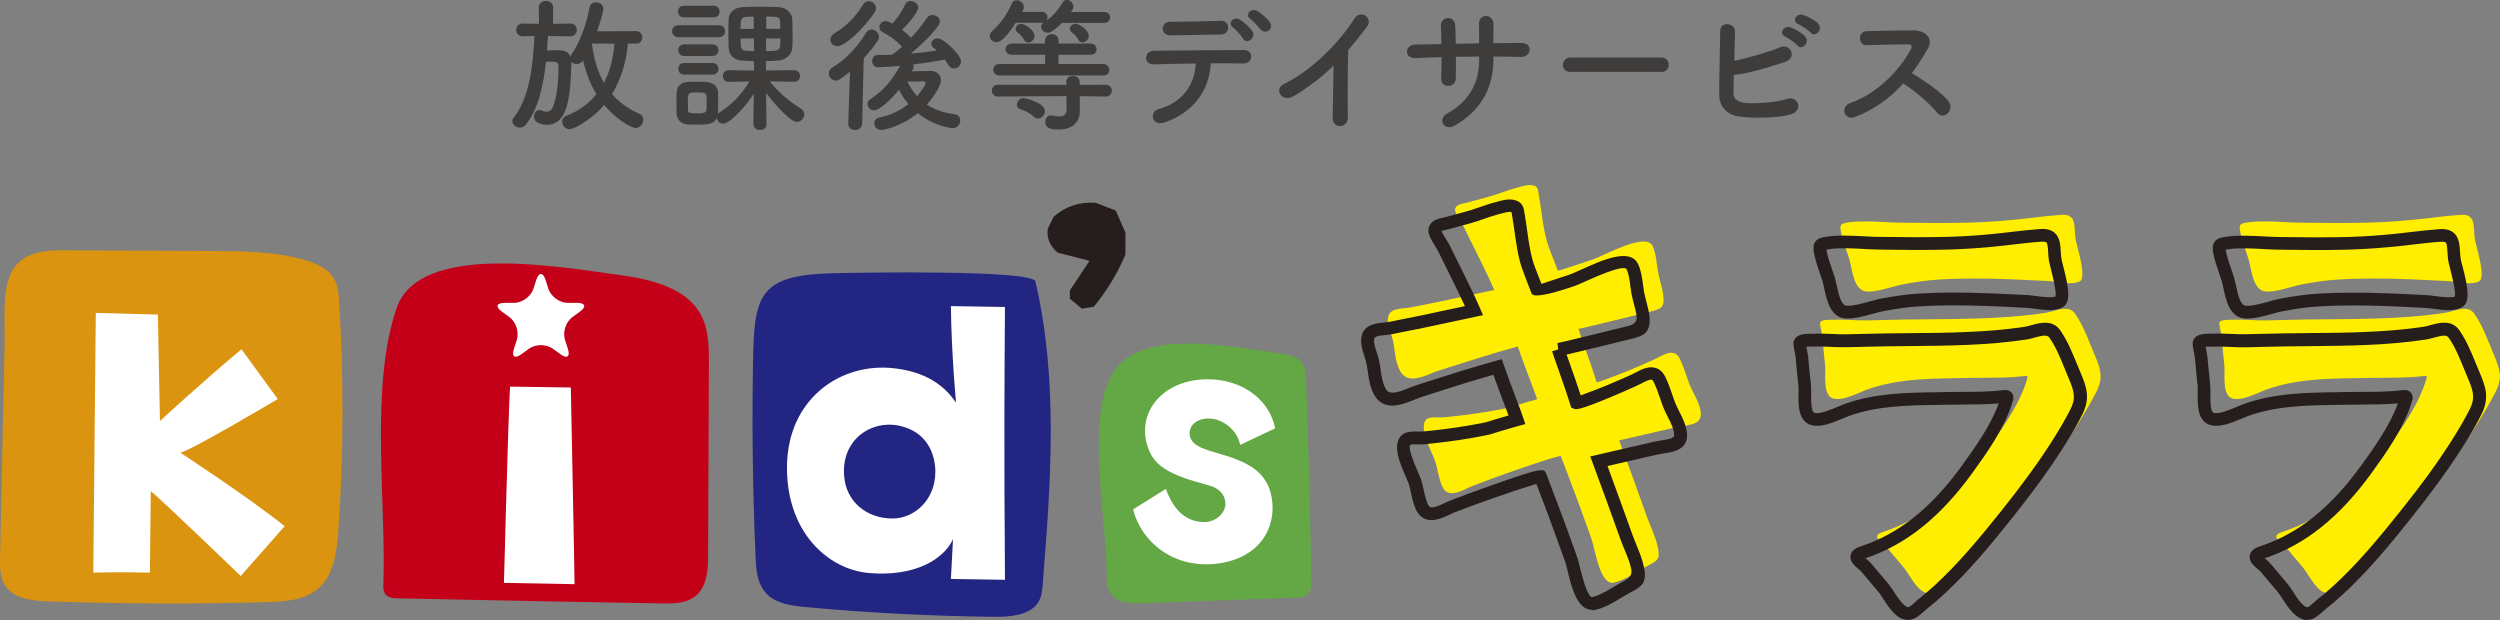 <?xml version="1.0" encoding="UTF-8"?>
<svg id="_レイヤー_2" data-name="レイヤー 2" xmlns="http://www.w3.org/2000/svg" viewBox="0 0 348.4 86.4">
  <rect x="0" y="0" width="348.4" height="86.4" fill="#808080" stroke="none"/>
  <defs>
    <style>
      .cls-1 {
        fill: #fff;
      }

      .cls-2 {
        fill: #c30018;
      }

      .cls-3 {
        fill: #63a845;
      }

      .cls-4 {
        fill: #3f3c3c;
      }

      .cls-5 {
        fill: #fe0;
      }

      .cls-6 {
        fill: #251e1c;
      }

      .cls-7 {
        fill: #db940f;
      }

      .cls-8 {
        fill: #232582;
      }
    </style>
  </defs>
  <g id="_レイヤー_1-2" data-name="レイヤー 1">
    <path class="cls-5" d="M195.89,52.51c-.29-.17-.55-.43-.77-.81-.72-1.3-.69-2.9-1.02-4.32-.22-.96-.75-1.94-.68-2.95.1-1.6,1.9-1.35,3.17-1.59,3.9-.75,7.77-1.6,11.65-2.43-.92-2.14-1.99-4.21-3.02-6.3-.4-.81-.8-1.63-1.21-2.44-.27-.56-1.28-1.89-1.23-2.48.06-.74,1.13-.81,1.78-.98.93-.25,1.87-.5,2.8-.76,1.39-.38,2.72-.96,4.11-1.31.61-.16,1.45-.45,2.09-.32.79.15.73.48.87,1.24.44,2.4.61,5.33,1.49,7.61,0,0,1.18,3.04,1.18,3.04.04.1,4.57-1.46,4.86-1.55,1.58-.53,7.4-3.85,8.34-1.89.51,1.06.56,2.53.77,3.67.19,1.07.59,2.1.72,3.18.21,1.72-.24,1.94-1.85,2.32-.85.2-9.95,2.45-9.97,2.39.42,1.35,1.44,3.97,2.54,7.44.04.13,4.13-1.49,4.39-1.6,1.19-.49,2.37-1.01,3.55-1.54,1.28-.57,2.79-1.79,3.63-.16.55,1.09.9,2.35,1.33,3.49.52,1.37,1.58,2.76,1.62,4.27.04,1.6-2.14,1.51-3.39,1.8-2.66.61-5.33,1.23-7.99,1.84,1.31,3.52,2.59,7.04,3.84,10.58.5,1.42,1.22,2.77,1.53,4.25.35,1.64.08,1.89-1.28,2.58-1.47.75-3.19,2.06-4.81,2.42-1.97.44-2.64-4.68-3.13-6.07-1.37-3.87-2.8-7.72-4.28-11.55-.1-.25-7.11,2.22-7.67,2.42-1.55.55-3.1,1.13-4.63,1.72-1.03.4-2.89,1.66-3.89.59-.71-.76-.96-2.89-1.28-3.9-.38-1.22-2.48-4.86-1.25-5.99.43-.4,1.79-.2,2.38-.26,1.07-.11,2.14-.22,3.21-.36,1.97-.25,3.92-.57,5.86-.98.51-.17,2.12-.68,3.97-1.18-.42-1.27-1.52-3.97-2.71-7.36-3.65,1-7.26,2.18-10.87,3.32-1.44.46-3.45,1.66-4.78.91Z"/>
    <path class="cls-5" d="M277.05,62.48c2.07-2.87,4.54-6.36,5.49-9.81.02-.07.03-.16-.01-.22-.05-.07-.16-.07-.25-.06-2.69.33-5.31.22-8.05.28-4.72.1-9.48-.01-13.99,1.61-1.21.43-3.58,1.72-4.87,1.22-1.37-.52-.91-3.4-1.02-4.54-.13-1.37-.29-2.74-.4-4.11-.03-.45-.42-1.73-.27-1.96.25-.39,1.5-.32,1.87-.33,1.54-.07,3.07.12,4.61.09,1.73-.04,3.47-.09,5.2-.12,6.56-.1,13.2.05,19.7-.93,1.37-.21,3.2-1.25,4.14.14,1.21,1.77,1.89,3.77,2.72,5.73s1.24,3.19.21,5.18c-.75,1.45-1.58,2.86-2.45,4.24-2.22,3.52-4.73,6.85-7.33,10.1-2.94,3.68-5.96,7.34-9.45,10.52-.67.61-1.35,1.2-2.07,1.75-.5.39-1.33,1.32-1.93,1.39-1.54.18-2.78-2.59-3.58-3.54-.79-.93-1.57-1.87-2.36-2.8-.63-.75-2.39-1.57-.59-2.16,6.29-2.06,10.84-6.41,14.64-11.67ZM288.29,30.07c1.09.46.73,2.04.99,3.41.18.94,1.53,5.12.6,5.7-1.02.63-3.4.04-4.54-.02-1.71-.09-3.41-.17-5.12-.24-3.36-.13-6.72-.17-10.07.04-1.67.1-3.33.36-4.97.67-1.53.29-3.4,1.05-4.95,1.01-1.96-.05-2.08-3.14-2.54-4.61-.4-1.28-.95-2.61-1.17-3.93-.16-.93.17-.95,1.12-1.11.88-.14,1.79-.13,2.67-.13,1.47,0,2.94.15,4.4.17,3.22.04,6.43.08,9.65,0,2.58-.07,5.16-.27,7.73-.55,1.75-.2,3.48-.43,5.24-.54.41-.03.73.02.97.12Z"/>
    <path class="cls-5" d="M332.69,62.48c2.07-2.87,4.54-6.36,5.49-9.81.02-.07.03-.16-.01-.22-.05-.07-.16-.07-.25-.06-2.69.33-5.31.22-8.05.28-4.72.1-9.48-.01-13.99,1.61-1.21.43-3.58,1.72-4.87,1.22-1.37-.52-.91-3.4-1.02-4.54-.13-1.37-.29-2.74-.4-4.11-.03-.45-.42-1.73-.27-1.96.25-.39,1.5-.32,1.87-.33,1.54-.07,3.07.12,4.61.09,1.73-.04,3.47-.09,5.2-.12,6.56-.1,13.2.05,19.7-.93,1.37-.21,3.2-1.25,4.14.14,1.21,1.77,1.89,3.77,2.72,5.73.83,1.94,1.24,3.19.21,5.18-.75,1.45-1.58,2.86-2.45,4.24-2.22,3.52-4.73,6.85-7.33,10.1-2.94,3.68-5.96,7.34-9.45,10.52-.67.61-1.35,1.2-2.07,1.75-.5.39-1.33,1.32-1.93,1.39-1.54.18-2.78-2.59-3.58-3.54-.79-.93-1.57-1.87-2.36-2.8-.63-.75-2.39-1.57-.59-2.16,6.29-2.06,10.84-6.41,14.64-11.67ZM343.93,30.07c1.09.46.73,2.04.99,3.41.18.94,1.53,5.12.6,5.7-1.02.63-3.4.04-4.54-.02-1.71-.09-3.41-.17-5.12-.24-3.36-.13-6.72-.17-10.07.04-1.67.1-3.33.36-4.97.67-1.53.29-3.4,1.05-4.95,1.01-1.96-.05-2.08-3.14-2.54-4.61-.4-1.28-.95-2.61-1.17-3.93-.16-.93.17-.95,1.12-1.11.88-.14,1.79-.13,2.67-.13,1.47,0,2.94.15,4.4.17,3.22.04,6.43.08,9.65,0,2.58-.07,5.16-.27,7.73-.55,1.75-.2,3.48-.43,5.24-.54.41-.03.73.02.97.12Z"/>
    <path class="cls-6" d="M221.82,84.98c-2.05,0-2.84-3.26-3.37-5.46-.12-.5-.24-.98-.33-1.23-1.18-3.34-2.49-6.9-4.01-10.85-1.43.4-4.97,1.61-6.81,2.26-1.43.51-2.94,1.07-4.61,1.71-.19.07-.4.17-.63.29-1.11.53-2.98,1.41-4.23.08-.67-.71-.97-2.04-1.22-3.21-.09-.4-.17-.76-.25-1.03-.07-.23-.25-.63-.43-1.06-.84-1.92-1.99-4.55-.57-5.85.57-.52,1.51-.5,2.33-.49.22,0,.42.01.57,0,1.06-.1,2.13-.22,3.18-.36,2.11-.27,3.99-.59,5.74-.96.51-.17,1.66-.53,3.05-.92-.16-.43-.35-.93-.57-1.5-.44-1.17-.98-2.58-1.54-4.17-2.87.8-5.75,1.72-8.54,2.62l-1.49.48c-.32.1-.67.24-1.03.39-1.36.55-3.06,1.23-4.45.45h0c-.45-.25-.83-.64-1.11-1.16-.57-1.02-.73-2.12-.88-3.19-.07-.48-.13-.93-.23-1.35-.07-.29-.17-.58-.26-.87-.23-.7-.49-1.49-.44-2.33.13-2.02,1.99-2.2,3.11-2.31.27-.03.54-.05.78-.1,3.06-.59,6.16-1.25,9.16-1.9l1.41-.3c-.61-1.34-1.27-2.67-1.91-3.96l-1.85-3.75c-.07-.14-.2-.35-.34-.57-.6-.97-1.03-1.71-.98-2.37.1-1.27,1.39-1.55,2.09-1.69.12-.03.24-.05.34-.08l2.8-.76c.63-.17,1.25-.39,1.9-.61.72-.25,1.46-.51,2.22-.7l.3-.08c.64-.18,1.44-.39,2.18-.25,1.3.25,1.43,1.09,1.53,1.7l.04.26c.13.73.24,1.5.35,2.3.25,1.8.51,3.65,1.1,5.15l.77,1.99c.04.11.08.22.12.32.59-.18,1.7-.55,3.79-1.25l.25-.09c.3-.1.84-.35,1.47-.63,2.89-1.31,6.84-3.12,7.96-.8.43.89.57,1.97.7,2.92.04.34.09.67.14.98.08.44.2.87.31,1.3.16.62.33,1.26.42,1.94.3,2.44-.81,2.89-2.52,3.3-.21.05-.93.23-1.9.46-1.46.36-3.47.85-5.12,1.25-.84.2-1.49.36-1.99.47.12.36.27.77.43,1.21.44,1.23.97,2.72,1.54,4.48,1.1-.39,3.11-1.18,3.46-1.33,1.18-.49,2.36-1,3.53-1.53.21-.09.42-.2.64-.32.87-.45,1.85-.95,2.83-.64.55.18.99.58,1.31,1.21.4.79.69,1.63.97,2.45.13.38.26.77.4,1.13.15.4.37.82.59,1.27.5.98,1.06,2.08,1.09,3.3.05,2.06-2.05,2.37-3.3,2.56-.28.04-.55.08-.78.13l-7.01,1.61c1.14,3.09,2.29,6.25,3.5,9.64.17.47.36.94.55,1.41.39.94.79,1.91,1.01,2.95.44,2.06-.05,2.69-1.74,3.56-.45.23-.92.51-1.4.8-1.16.7-2.37,1.42-3.61,1.69-.16.04-.32.05-.47.05ZM214.77,65.52c.52,0,.61.24.75.6,1.63,4.24,3.04,8.03,4.29,11.58.12.34.24.84.38,1.41.89,3.69,1.47,4.17,1.72,4.09.97-.21,2.04-.86,3.09-1.48.52-.31,1.03-.62,1.51-.86q1.04-.53.81-1.6c-.19-.89-.54-1.74-.92-2.65-.2-.49-.41-.99-.59-1.49-1.33-3.73-2.58-7.18-3.84-10.56l-.35-.95,8.98-2.07c.27-.06.59-.11.92-.16,1.39-.21,1.79-.38,1.79-.75-.02-.82-.44-1.66-.89-2.54-.24-.47-.48-.95-.67-1.44-.15-.39-.29-.79-.42-1.19-.26-.76-.53-1.54-.87-2.22-.05-.1-.16-.28-.27-.32-.28-.09-.97.27-1.47.53-.25.13-.49.25-.73.36-1.18.53-2.37,1.05-3.57,1.55-4.49,1.88-4.81,1.72-5.1,1.59l-.36-.16-.12-.38c-.66-2.09-1.28-3.84-1.78-5.25-.32-.92-.59-1.66-.76-2.2l.85-.27-.1-.88c.45-.07,5.52-1.31,7.95-1.91.97-.24,1.7-.42,1.91-.47q1.29-.31,1.17-1.35c-.07-.56-.21-1.11-.37-1.69-.12-.46-.25-.94-.34-1.44-.06-.33-.11-.69-.16-1.06-.11-.86-.23-1.75-.53-2.38-.11-.22-.87-.51-5.62,1.65-.7.32-1.25.57-1.64.7l-.25.08q-5.39,1.83-5.73.95l-.41-1.05c-.47-1.21-.67-1.73-.76-2h0c-.66-1.69-.93-3.65-1.2-5.55-.11-.77-.21-1.52-.34-2.22l-.05-.3c-.01-.07-.02-.15-.04-.21-.02,0-.05-.01-.07-.02-.33-.06-.93.1-1.37.22l-.33.09c-.69.18-1.37.41-2.08.66-.65.23-1.33.46-2.02.65l-2.8.76c-.13.04-.28.07-.43.1-.18.04-.49.11-.66.18.11.28.49.89.69,1.21.18.29.34.54.43.73l1.85,3.74c.81,1.64,1.66,3.33,2.39,5.04l.43,1-3.54.76c-3.01.65-6.12,1.31-9.19,1.9-.29.06-.61.09-.94.12-1.36.14-1.48.27-1.51.66-.03.5.15,1.06.35,1.66.12.35.23.69.31,1.03.12.5.19,1.01.26,1.5.14.95.27,1.85.67,2.58.12.22.26.38.43.47.65.36,1.9-.15,2.92-.55.41-.16.8-.32,1.16-.43l1.49-.48c3.07-.98,6.24-1.99,9.41-2.86l.8-.22.27.78c.66,1.9,1.3,3.57,1.81,4.92.4,1.05.72,1.89.9,2.45l.3.89-.91.25c-1.86.51-3.47,1.02-3.93,1.17l-.09.03c-1.82.39-3.76.72-5.93,1-1.08.14-2.16.26-3.24.37-.2.02-.48.02-.78.01-.31,0-.97-.02-1.15.06-.26.25.08,1.54,1.06,3.79.21.49.4.91.5,1.24.1.31.19.73.29,1.18.18.8.45,2.01.78,2.37.36.39,1.45-.13,2.17-.47.28-.13.54-.25.76-.34,1.69-.65,3.21-1.21,4.65-1.73,5.21-1.85,7.2-2.5,8.05-2.5Z"/>
    <path class="cls-6" d="M265.92,86.4c-1.57,0-2.68-1.71-3.49-2.97-.23-.36-.45-.69-.61-.89l-2.36-2.8c-.11-.13-.3-.29-.48-.45-.55-.47-1.24-1.06-1.08-1.9.16-.84,1.08-1.14,1.38-1.24,5.36-1.75,9.87-5.36,14.2-11.35,1.59-2.2,3.93-5.43,5.06-8.58-1.68.14-3.35.15-4.97.16-.71,0-1.43,0-2.16.02l-1.5.03c-4.09.06-8.31.13-12.21,1.53-.25.09-.54.21-.87.35-1.46.62-3.27,1.38-4.62.86-1.64-.63-1.6-2.88-1.57-4.37,0-.36.01-.68,0-.92-.05-.52-.1-1.04-.16-1.56-.09-.85-.18-1.71-.24-2.56,0-.13-.06-.36-.11-.6-.2-.96-.3-1.48-.01-1.92.44-.67,1.37-.73,2.37-.73h.21c.87-.04,1.73,0,2.57.03.71.03,1.39.06,2.07.05l1.96-.05c1.08-.03,2.17-.05,3.25-.07,1.18-.02,2.35-.03,3.53-.04,5.3-.04,10.77-.09,16.05-.88.28-.04.61-.13.96-.23,1.18-.33,2.98-.83,4.05.75,1,1.46,1.65,3.06,2.28,4.6.17.43.35.86.53,1.28.89,2.08,1.38,3.62.18,5.94-.69,1.35-1.51,2.76-2.49,4.31-1.96,3.1-4.31,6.34-7.38,10.18-2.88,3.6-5.98,7.38-9.55,10.62-.76.69-1.45,1.28-2.12,1.8-.12.09-.26.22-.42.36-.58.53-1.23,1.12-1.96,1.2-.09.01-.17.01-.25.01ZM259.97,77.8c.06.05.11.09.16.13.24.21.49.42.69.66l2.36,2.8c.24.28.47.65.75,1.07.5.78,1.47,2.24,2.05,2.16.19-.05.71-.52.96-.75.19-.17.37-.34.52-.45.63-.49,1.29-1.05,2.01-1.71,3.47-3.16,6.53-6.88,9.36-10.42,3.03-3.79,5.34-6.97,7.27-10.02.95-1.51,1.74-2.87,2.41-4.17.82-1.59.57-2.53-.24-4.43-.19-.44-.36-.87-.54-1.31-.62-1.52-1.2-2.96-2.1-4.27-.3-.44-.81-.4-2.11-.04-.38.11-.78.22-1.17.27-5.4.82-10.94.86-16.3.91-1.17,0-2.35.02-3.52.04-1.08.02-2.15.04-3.23.07l-1.97.05c-.74.01-1.47-.02-2.19-.05-.83-.04-1.62-.08-2.4-.04-.07,0-.17,0-.29,0-.14,0-.46,0-.72.03.03.17.07.35.1.47.07.34.13.65.15.83.06.84.15,1.68.24,2.52.05.53.11,1.05.16,1.58.03.31.02.68.02,1.11-.01.75-.04,2.5.43,2.68.68.26,2.32-.43,3.29-.84.36-.15.69-.29.96-.39,4.17-1.5,8.55-1.57,12.78-1.63l1.49-.03c.74-.01,1.46-.02,2.19-.02,1.98,0,3.85-.02,5.77-.25.6-.07.92.22,1.06.39.13.16.31.51.17,1.01-1.03,3.74-3.8,7.56-5.63,10.09h0c-4.52,6.25-9.28,10.05-14.94,11.95ZM278.83,55.28s0,0,0,0c0,0,0,0,0,0ZM257.5,44.4s-.1,0-.15,0c-2.24-.06-2.77-2.54-3.12-4.18-.08-.39-.16-.76-.25-1.06-.11-.35-.23-.71-.36-1.06-.33-.96-.67-1.96-.85-2.99-.07-.42-.11-.97.21-1.42.36-.51.92-.6,1.56-.7,1.01-.16,1.93-.16,2.83-.15.85,0,1.63.05,2.4.09.69.04,1.38.08,2.08.08,3.15.04,6.42.08,9.61,0,2.45-.07,5.02-.25,7.66-.55l1.27-.15c1.31-.15,2.66-.31,4.01-.4.54-.03.99.03,1.37.19h0c1.28.54,1.36,1.88,1.42,2.95.02.38.04.77.11,1.11.03.17.11.47.2.83.73,2.83,1.2,5.05,0,5.8-1.03.63-2.62.42-4.02.23-.39-.05-.75-.1-1.03-.12h-.19c-1.64-.09-3.28-.18-4.92-.24-4.01-.15-7.1-.14-9.98.04-1.41.09-2.91.29-4.86.66-.5.09-1.05.24-1.63.4-1.12.31-2.27.63-3.37.63ZM254.53,34.8s0,.01,0,.01c.15.88.47,1.81.78,2.71.13.37.25.74.37,1.1.11.36.2.78.3,1.22.32,1.5.65,2.75,1.42,2.77.9.03,1.95-.27,3-.56.59-.16,1.2-.33,1.77-.44,2.03-.38,3.6-.59,5.08-.69,2.95-.18,6.08-.2,10.16-.04,1.65.06,3.3.15,4.94.23h.19c.32.03.73.08,1.18.14.82.11,2.17.29,2.74.07.16-.71-.46-3.09-.66-3.89-.11-.41-.19-.75-.23-.94-.09-.46-.11-.93-.14-1.35-.04-.79-.09-1.31-.33-1.41-.09-.04-.25-.07-.57-.05-1.31.08-2.63.24-3.92.39l-1.28.15c-2.68.3-5.31.49-7.8.56-3.24.09-6.52.05-9.69,0-.72,0-1.43-.05-2.15-.09-.75-.04-1.5-.08-2.25-.09-.89,0-1.75-.01-2.52.12-.14.02-.28.04-.39.06Z"/>
    <path class="cls-6" d="M321.56,86.4c-1.57,0-2.67-1.71-3.49-2.97-.23-.36-.45-.7-.61-.89l-2.36-2.8c-.11-.13-.3-.29-.49-.45-.55-.47-1.24-1.06-1.08-1.9.16-.84,1.08-1.14,1.38-1.24,5.36-1.75,9.87-5.36,14.2-11.35,1.59-2.2,3.93-5.43,5.06-8.58-1.68.14-3.35.15-4.97.16-.71,0-1.43,0-2.16.02l-1.5.03c-4.09.06-8.31.13-12.21,1.53-.25.09-.54.21-.87.35-1.46.62-3.27,1.38-4.62.86-1.63-.63-1.6-2.88-1.57-4.37,0-.36.01-.68,0-.92-.05-.53-.1-1.05-.16-1.58-.09-.85-.17-1.7-.24-2.55-.01-.13-.06-.36-.11-.6-.2-.96-.3-1.48-.01-1.92.44-.67,1.37-.73,2.36-.73h.21c.87-.04,1.73,0,2.57.03.71.03,1.39.06,2.07.05l1.96-.05c1.08-.03,2.17-.05,3.25-.07,1.18-.02,2.35-.03,3.53-.04,5.3-.04,10.77-.09,16.05-.88.28-.04.61-.13.96-.23,1.18-.33,2.98-.82,4.05.75,1,1.46,1.65,3.06,2.28,4.6.17.43.35.86.53,1.28.89,2.08,1.38,3.62.18,5.94-.69,1.34-1.5,2.75-2.49,4.31-1.96,3.1-4.31,6.33-7.38,10.18-2.88,3.6-5.99,7.38-9.55,10.62-.76.69-1.46,1.28-2.12,1.8-.12.09-.26.23-.42.37-.58.52-1.23,1.12-1.96,1.2-.09.01-.17.01-.25.01ZM315.61,77.8c.06.05.11.09.15.13.24.21.49.42.69.66l2.36,2.8c.24.28.47.65.75,1.07.5.78,1.43,2.24,2.05,2.16.19-.05.71-.52.96-.75.19-.17.37-.34.52-.45.63-.49,1.29-1.04,2.02-1.71,3.47-3.15,6.52-6.87,9.36-10.42,3.04-3.79,5.35-6.98,7.27-10.02.96-1.51,1.75-2.88,2.41-4.17.82-1.6.57-2.53-.24-4.43-.19-.44-.36-.87-.54-1.31-.62-1.52-1.2-2.96-2.1-4.27-.3-.44-.82-.39-2.11-.03-.38.11-.78.22-1.17.27-5.4.82-10.94.86-16.3.91-1.17,0-2.35.02-3.52.04-1.08.02-2.15.04-3.23.07l-1.97.05c-.74.01-1.48-.02-2.19-.05-.83-.04-1.62-.08-2.4-.04-.07,0-.17,0-.29,0-.14,0-.46,0-.72.03.03.17.07.35.1.47.07.33.13.65.15.83.06.84.15,1.67.24,2.5.05.53.11,1.06.16,1.59.03.31.02.68.02,1.11-.01.75-.04,2.5.43,2.68.69.26,2.32-.43,3.29-.84.36-.15.69-.29.96-.39,4.17-1.5,8.55-1.57,12.78-1.63l1.49-.03c.74-.01,1.46-.02,2.19-.02,1.98,0,3.85-.02,5.77-.25.6-.07.92.22,1.06.39.12.16.31.5.17,1-1.04,3.75-3.8,7.57-5.63,10.1h0c-4.52,6.25-9.28,10.05-14.94,11.95ZM313.14,44.4s-.1,0-.15,0c-2.24-.06-2.77-2.54-3.12-4.17-.08-.39-.16-.76-.25-1.06-.11-.35-.23-.71-.36-1.07-.33-.96-.67-1.96-.85-2.98-.07-.42-.11-.97.21-1.42.36-.51.92-.6,1.56-.7,1.01-.16,1.93-.16,2.83-.15.85,0,1.63.05,2.4.09.69.04,1.38.08,2.08.09,3.16.04,6.42.08,9.62,0,2.45-.07,5.02-.25,7.65-.55l1.27-.15c1.31-.15,2.66-.31,4.01-.4.54-.03.99.03,1.37.19h0c1.28.54,1.36,1.88,1.42,2.95.02.38.04.77.11,1.11.03.18.11.47.21.83.73,2.82,1.2,5.04-.01,5.79-1.02.63-2.62.42-4.02.23-.39-.05-.75-.1-1.03-.12h-.2c-1.64-.09-3.27-.18-4.91-.24-4.02-.15-7.1-.14-9.98.04-1.41.09-2.91.29-4.86.66-.5.09-1.04.24-1.62.4-1.12.31-2.27.63-3.37.63ZM310.17,34.8v.02c.15.88.47,1.8.78,2.7.13.37.25.74.37,1.11.11.36.2.78.3,1.22.32,1.5.65,2.75,1.42,2.77.87.03,1.95-.27,3-.56.59-.16,1.2-.33,1.77-.44,2.03-.38,3.59-.59,5.08-.69,2.95-.18,6.08-.2,10.16-.04,1.65.06,3.29.14,4.94.23h.2c.32.03.73.08,1.18.14.82.11,2.17.29,2.74.07.16-.71-.45-3.08-.66-3.88-.11-.41-.19-.75-.23-.95-.09-.46-.11-.93-.14-1.35-.04-.79-.09-1.31-.33-1.41h0c-.07-.03-.24-.07-.57-.05-1.31.08-2.63.24-3.92.39l-1.28.15c-2.68.3-5.31.49-7.8.56-3.24.09-6.52.05-9.69,0-.72,0-1.44-.05-2.15-.09-.75-.04-1.5-.08-2.25-.09-.89,0-1.75-.01-2.52.12-.14.02-.28.04-.39.06Z"/>
    <path class="cls-7" d="M.63,48.73c-.21,9.64-.42,19.28-.62,28.92-.03,1.35-.03,2.79.69,3.93,1.18,1.85,3.73,2.14,5.93,2.22,10.19.36,20.4.4,30.59.11,2.45-.07,5.1-.23,7-1.79,2.3-1.9,2.72-5.2,2.93-8.17.73-10.62.77-21.28.11-31.9-.07-1.08-.15-2.21-.68-3.15-.81-1.45-2.46-2.18-4.05-2.65-4.19-1.22-8.62-1.25-12.98-1.27-7.06-.03-14.13-.07-21.19-.1-9.15-.04-7.57,6.76-7.73,13.86Z"/>
    <path class="cls-2" d="M53.42,81.35c-.02.56-.01,1.19.41,1.6.4.38,1.04.42,1.61.43,12.26.27,24.52.51,36.78.71,1.52.03,3.17.02,4.41-.81,1.86-1.23,2.05-3.7,2.05-5.84.04-8.91.07-17.83.11-26.74.01-2.45-.01-5.04-1.31-7.17-2.1-3.45-6.77-4.61-10.97-5.18-8.9-1.22-28.03-4.62-31.22,4.54-3.78,10.83-1.46,27.04-1.86,38.46Z"/>
    <path class="cls-8" d="M144.3,39.24c3.22,13.81,2.13,28.07,1.02,42.12-.07.94-.16,1.91-.72,2.71-1.21,1.73-3.97,1.92-6.3,1.89-8.61-.11-17.2-.55-25.76-1.33-1.95-.18-4.06-.43-5.44-1.63-1.53-1.33-1.72-3.4-1.8-5.28-.42-9.55-.53-19.1-.33-28.66.17-8.53,1.6-10.77,11.35-10.99,2.65-.06,27.59-.53,27.99,1.16Z"/>
    <path class="cls-3" d="M154.21,79.87c0,.97.02,2.01.57,2.81.93,1.37,2.88,1.45,4.53,1.39,7.11-.26,14.22-.53,21.34-.79.54-.02,1.12-.06,1.53-.4.55-.46.58-1.28.57-1.99-.14-9.29-.38-18.59-.74-27.88-.03-.84-.08-1.74-.57-2.43-.68-.96-1.97-1.2-3.14-1.35-6.56-.85-19.83-3.86-23.51,3.26-3.38,6.53-.58,20.14-.57,27.39Z"/>
    <path class="cls-1" d="M25.13,63.09s9.3,6.06,14.54,10.24l-6.12,6.94s-11.12-10.71-12.54-11.83l-.12,11.36s-4.3-.12-7.89,0l.35-36.19,8.65.23.29,14.83s5.53-5.12,11.36-10l5.06,6.94s-12.3,7.3-13.59,7.47Z"/>
    <path class="cls-1" d="M133.23,56.08s-.65-6.95-.71-13.42l7.53.12c-.18,24.72,0,31.49,0,38.02l-7.53-.12.29-5.53c-1.29,2.77-5.24,5.24-11.65,4.71-5.83-.47-11.71-5.83-11.48-15.18.24-8.89,7.06-13.89,14.24-13.42,5.53.41,8,2.94,9.3,4.83ZM130.35,65.74c0-2.41-1.12-5.59-5.06-6.42-3.94-.82-8.06,2-7.65,7,.24,3.47,3,5.94,6.77,5.94,2.83,0,5.94-2.41,5.94-6.53Z"/>
    <path class="cls-1" d="M165.79,60.14c-.05.6.1,1.36,1.06,1.96,2.51,1.51,8.99,1.51,10.25,6.68.95,3.72-.7,8.64-6.98,9.7-6.58,1.05-11.15-3.12-12.21-7.49l4.57-2.86c1.01,2.86,2.76,4.62,5.33,4.62,1.66,0,2.86-1.21,2.96-2.41.05-.9-.4-2.21-2.36-2.71-5.83-1.56-7.79-2.81-8.59-5.78-1.16-4.22,1.81-8.39,7.33-8.94,5.28-.5,9.7,2.41,10.55,6.78l-4.87,2.31c-.4-2.11-2.46-3.62-4.22-3.67-1.46-.1-2.66.65-2.81,1.81Z"/>
    <path class="cls-6" d="M152.69,28.26l2.8,1.08,1.35,3.07v3.07c-1.11,2.62-2.58,5.04-4.41,7.27l-1.67.27-1.67-1.4v-1.13l2.74-4.14-4.41-1.13c-1.11-.93-1.58-2.04-1.4-3.34l.81-1.67c1.69-1.47,3.64-2.12,5.87-1.94Z"/>
    <g>
      <path class="cls-4" d="M87.51,6.09c-.24,2.52-.95,4.96-2.22,7.03.95,1.07,2.16,2,3.77,2.72.42.18.58.52.58.87,0,.54-.46,1.13-1.07,1.13-.69,0-2.92-1.43-4.37-3.21-1.55,1.85-4.09,3.37-4.84,3.37-.58,0-1.01-.52-1.01-1.03,0-.34.18-.67.62-.85,1.77-.71,3.14-1.73,4.15-3-.91-1.49-1.51-3.12-1.85-4.7l-.02.02c-.22.34-.56.48-.89.48-.28,0-.56-.12-.73-.3v.28c-.14,4.54-.48,8.49-3.41,8.49-.38,0-1.79-.08-1.79-1.17,0-.44.26-.87.75-.87.1,0,.24.02.38.08.22.1.42.14.58.14.48,0,.83-.32,1.01-.89.56-1.63.67-3.65.69-5.42,0-.58-.3-.67-1.11-.67-.2,0-.42,0-.65.02-.34,3.29-1.07,6.63-2.82,8.79-.22.26-.5.38-.79.38-.54,0-1.07-.42-1.07-.91,0-.16.06-.34.2-.5,2.22-2.74,2.68-7.38,2.88-11.35l-1.61.04h-.02c-.6,0-.91-.44-.91-.89s.3-.89.91-.89h.02l2.24.04-.02-2.26c0-.62.5-.93.99-.93s1.01.3,1.01.93l-.02,2.26,2.42-.04h.02c.58,0,.87.44.87.87,0,.46-.28.91-.87.91h-.02l-3.12-.04c-.04.65-.08,1.31-.14,2,.42-.02.91-.02,1.31-.02.99,0,1.63.08,1.96.91.04-.1.08-.22.16-.34,1.21-1.69,2.18-4.6,2.48-6.49.08-.5.5-.75.93-.75.5,0,1.01.32,1.01.89,0,.71-.79,2.88-.89,3.14l5.48-.02c.56,0,.83.42.83.87s-.26.87-.83.87h-1.17ZM82.51,6.07l-.02.04c.26,1.98.75,3.83,1.67,5.44.85-1.59,1.29-3.45,1.47-5.46l-3.12-.02Z"/>
      <path class="cls-4" d="M94.53,5.18c-.56,0-.87-.42-.87-.83,0-.42.3-.83.87-.83h5.64c.58,0,.87.4.87.83s-.28.83-.87.83h-5.64ZM106.83,17.31c0,.54-.46.81-.91.81s-.93-.28-.93-.83v-.02l.06-4.23c-1.13,1.85-3.35,4.19-4.27,4.19-.48,0-.85-.38-.87-.81-.4.85-1.13.95-2.78.95-.52,0-1.05-.02-1.39-.04-.87-.06-1.43-.71-1.45-1.59,0-.52-.02-.99-.02-1.45s.02-.89.02-1.33c.02-.77.5-1.49,1.43-1.53.4-.02.95-.04,1.47-.04s1.03.02,1.33.04c.73.04,1.53.56,1.55,1.43.02.46.02.95.02,1.45s0,.97-.02,1.41c0,.06-.02.1-.02.16.06-.1.18-.18.3-.26,1.77-1.13,3.1-2.6,4.09-4.27l-2.88.06h-.02c-.52,0-.79-.4-.79-.79,0-.42.26-.83.81-.83l3.53.04-.02-1.31c-.54-.02-1.09-.04-1.51-.06-1.33-.06-1.96-.81-2.02-1.81-.02-.61-.04-1.27-.04-1.94s.02-1.37.04-2c.04-.81.58-1.67,2.04-1.73.67-.04,1.49-.04,2.36-.04s1.71,0,2.42.04c1.29.04,2.02.85,2.06,1.71.02.73.04,1.51.04,2.3,0,.56,0,1.13-.04,1.63-.06.93-.85,1.75-2.06,1.83-.44.04-1.01.06-1.61.06v1.31l3.89-.04c.56,0,.85.42.85.83s-.26.79-.83.79h-.02l-3.37-.06c1.25,1.57,2.76,2.82,4.33,3.79.34.2.48.5.48.81,0,.52-.46,1.05-1.03,1.05-1.13,0-4.01-3.65-4.29-4.03l.06,4.33v.02ZM95.3,2.42c-.54,0-.81-.4-.81-.81s.26-.81.81-.81h4.15c.54,0,.83.4.83.81s-.28.81-.83.81h-4.15ZM95.34,7.8c-.54,0-.81-.4-.81-.81s.26-.81.81-.81h3.95c.54,0,.83.4.83.81s-.28.81-.83.81h-3.95ZM95.34,10.4c-.54,0-.81-.4-.81-.81s.26-.81.81-.81h3.95c.54,0,.83.4.83.81s-.28.81-.83.81h-3.95ZM98.48,14.37c0-.32,0-.67-.02-.95-.04-.5-.38-.54-1.31-.54-1.29,0-1.29.02-1.29,1.47,0,.32.02.67.02.97.02.36.06.48,1.41.48.4,0,1.17,0,1.17-.5.02-.28.02-.6.02-.93ZM105.03,2.32c-1.77,0-1.83,0-1.83,1.71h1.85l-.02-1.71ZM105.06,5.36h-1.85c0,1.31,0,1.69.89,1.73l.99.02-.02-1.75ZM106.77,5.36l-.02,1.75c2,0,2-.02,2-1.75h-1.98ZM108.74,4.03c0-.34-.02-.68-.02-.99-.02-.73-.46-.73-1.94-.73v1.71h1.96Z"/>
      <path class="cls-4" d="M118.46,9.98c-1.37,1.11-1.67,1.25-1.98,1.25-.56,0-.97-.5-.97-1.01,0-.3.14-.6.48-.81,1.73-1.01,3.47-2.78,4.7-4.84.2-.32.48-.46.77-.46.54,0,1.05.52,1.05,1.03,0,.18-.06.36-.18.54-.62.89-1.27,1.69-1.96,2.44l-.22,9.09c-.02.61-.5.91-1.01.91-.46,0-.93-.28-.93-.87v-.04l.24-7.24ZM116.73,6.43c-.46,0-1.01-.3-1.01-.91,0-.32.2-.67.67-.95,1.57-.91,2.88-2.28,3.87-3.91.22-.36.52-.5.81-.5.52,0,1.01.44,1.01.99,0,.18-.06.4-.2.6-1.63,2.36-4.13,4.68-5.14,4.68ZM127.03,9.94c.91-.02,2.24-.06,2.58-.06.97,0,1.51.56,1.51,1.29,0,.81-1.01,2.36-1.96,3.41,1.01.67,2.3,1.15,3.91,1.35.5.06.75.44.75.87,0,.5-.36,1.05-1.07,1.05-.44,0-2.76-.38-4.84-2.08-2.42,1.96-4.88,2.34-5.1,2.34-.62,0-.97-.46-.97-.93,0-.36.24-.71.73-.81,1.55-.28,2.92-1.01,4.03-1.87-.54-.65-.99-1.31-1.31-2-.93,1.19-2.7,2.88-3.47,2.88-.52,0-.93-.44-.93-.91,0-.22.1-.46.36-.62,2-1.35,2.94-2.5,4.19-4.68-.69.06-2.22.2-3.12.2-.5,0-.77-.42-.77-.87,0-.4.24-.83.75-.83.67,0,1.33-.02,2-.04l.04-.02c.44-.34.91-.68,1.37-1.11-.79-.81-1.73-1.53-2.68-2-.34-.18-.48-.44-.48-.73,0-.42.36-.83.87-.83.26,0,.69.2.93.34.75-.77,1.39-1.77,1.83-2.72.14-.3.4-.42.69-.42.52,0,1.11.42,1.11.93,0,.4-1.01,1.89-2.28,3.08.46.34.89.73,1.27,1.11.85-.91,1.63-1.89,2.2-2.76.18-.28.48-.4.77-.4.52,0,1.05.36,1.05.87,0,.99-3.41,3.97-4.05,4.5,1.25-.1,2.46-.26,3.61-.42-.14-.14-.3-.26-.44-.38-.22-.18-.32-.4-.32-.58,0-.4.42-.75.89-.75.81,0,3.25,2.3,3.25,3.22,0,.56-.48.99-.97.99-.3,0-.58-.14-.79-.48-.16-.26-.32-.52-.5-.77-1.33.26-2.84.5-4.41.69.04.1.06.2.06.3,0,.16-.04.32-.16.5l-.1.14ZM128.99,11.55c0-.18-.16-.22-.3-.22h-.06c-.14,0-1.27.04-2.18.04.32.68.77,1.37,1.35,2.02.44-.5,1.19-1.49,1.19-1.83Z"/>
      <path class="cls-4" d="M148,3.18c-.12.12-1.33,1.39-2,1.39-.5,0-.91-.4-.91-.83,0-.2.1-.42.34-.6-.08.02-.16.04-.24.04h-3.63c-1.73,2.68-2.46,2.7-2.68,2.7-.5,0-.95-.38-.95-.87,0-.2.1-.44.32-.65,1.25-1.13,2.06-2.3,2.76-3.87.14-.32.4-.46.69-.46.48,0,.99.4.99.93,0,.14-.02.28-.1.42-.04.1-.1.18-.14.28h2.74c.52,0,.79.38.79.77,0,.16-.06.3-.14.44.89-.65,1.51-1.31,2.26-2.54.14-.24.36-.34.58-.34.44,0,.91.42.91.91,0,.3-.14.48-.36.77h4.68c.52,0,.79.38.79.75,0,.38-.26.77-.79.77h-5.91ZM154.07,13.46l-3.61-.06.02.56v1.61c0,1.07-.69,2.48-2.9,2.48-.93,0-1.91-.06-1.91-1.05,0-.46.28-.93.77-.93.06,0,.12,0,.18.02.36.08.73.14,1.03.14.58,0,.99-.24.99-1.03v-.04l-.02-1.77-9.57.06c-.54,0-.83-.4-.83-.81s.28-.83.83-.83l9.55.02v-.44c0-.54.44-.81.91-.81s.95.26.95.83v.42l3.63-.02c.56,0,.85.4.85.81s-.28.83-.83.83h-.02ZM139.31,10.52c-.58,0-.89-.4-.89-.81s.3-.79.89-.79h6.35l-.02-1.29h-4.62c-.58,0-.89-.38-.89-.77,0-.4.3-.79.89-.79h4.62v-.4c0-.6.46-.91.95-.91s.93.3.93.91v.4h4.43c.58,0,.87.38.87.79s-.28.77-.87.77h-4.43l-.02,1.29h6.25c.54,0,.85.42.85.83s-.26.77-.85.77h-14.43ZM142.72,5.56c-.24-.46-.56-.77-.91-1.03-.2-.14-.28-.32-.28-.5,0-.36.36-.71.81-.71.38,0,1.83.81,1.83,1.69,0,.52-.46.91-.89.91-.22,0-.44-.12-.56-.36ZM144.09,16.27c-.6-.58-1.31-.85-1.98-1.09-.28-.1-.4-.34-.4-.58,0-.44.38-.93.91-.93.28,0,3,.64,3,1.81,0,.52-.46,1.03-.97,1.03-.2,0-.38-.08-.56-.24ZM150.28,5.54c-.24-.46-.56-.77-.91-1.03-.2-.14-.28-.32-.28-.5,0-.36.36-.71.81-.71.38,0,1.83.81,1.83,1.69,0,.52-.46.91-.89.91-.22,0-.44-.12-.56-.36Z"/>
      <path class="cls-4" d="M162.41,17.03c-1.98.68-2.3-1.47-.89-1.85,3.21-.87,4.98-3.33,5.12-6.33-2.24.02-4.45.08-5.87.12-.69.02-1.05-.42-1.05-.91s.36-.99,1.15-.99c2.86-.04,9.21-.08,12.5-.1.71,0,1.03.48.99.97-.04.48-.4.93-1.11.91-1.09-.04-2.74-.04-4.52-.02-.18,3.65-2.34,6.81-6.33,8.2ZM163.13,4.92c-1.51,0-1.41-1.92.02-1.9,2.54.02,4.33-.06,6.97-.12.71-.02,1.03.46,1.03.93s-.34.97-.95.97c-2.78.04-4.92.12-7.07.12ZM173.21,5.36c-.2-.36-.99-1.27-1.35-1.51-.91-.65.1-1.63.95-1.11.48.3,1.37,1.05,1.71,1.61.6.99-.83,1.91-1.31,1.01ZM175.71,4.13c-.34-.36-1.05-1.21-1.41-1.45-.93-.6.04-1.65.91-1.15.48.28,1.39,1.01,1.75,1.55.62.97-.54,1.79-1.25,1.05Z"/>
      <path class="cls-4" d="M180.42,13.32c-1.85,1.13-2.9-.93-1.53-1.59,3.71-1.81,7.56-5.52,9.84-9.11.89-1.39,2.66-.1,1.79,1.07-.91,1.21-1.77,2.3-2.64,3.31-.06,2.06-.1,7.34-.04,9.35.04,1.53-2.14,1.71-2.12.06.02-1.61.1-4.9.12-7.26-1.59,1.55-3.33,2.9-5.42,4.17Z"/>
      <path class="cls-4" d="M208.12,8.26c0,3.85-1.63,7.08-5.34,9.21-1.61.93-2.42-.93-1.17-1.61,3.12-1.71,4.52-4.27,4.52-7.52v-.46c-1.09,0-2.16.02-3.23.04,0,1.15,0,2.22-.02,3-.02.69-.5,1.05-1.03,1.05s-1.05-.36-1.01-1.03c.04-.83.06-1.88.06-2.98-1.27.04-2.52.08-3.65.14-1.57.08-1.51-1.83-.12-1.88,1.21-.04,2.48-.06,3.75-.08-.02-.95-.04-1.83-.08-2.52-.06-1.37,1.91-1.53,2-.08.04.67.06,1.57.08,2.56,1.09-.02,2.16-.04,3.25-.06,0-1.05,0-2.04-.02-2.6-.08-1.67,2.04-1.57,2.02-.02-.02.81-.02,1.69-.02,2.6,1.29-.02,2.58-.04,3.79-.04,1.9-.02,1.47,2,.06,1.96-1.25-.04-2.52-.06-3.83-.06v.38Z"/>
      <path class="cls-4" d="M218.87,10.02c-.73,0-1.07-.48-1.07-.97s.38-1.03,1.07-1.03h12.66c.69,0,1.03.5,1.03,1.01s-.34.99-1.03.99h-12.66Z"/>
      <path class="cls-4" d="M241.56,12.7c-.04.99.4,1.47,1.61,1.63,1.17.16,4.43-.04,5.87-.54,1.53-.52,2.4,1.65.42,2.18-1.81.48-4.9.54-7.01.28-1.77-.22-2.84-1.37-2.86-3.02-.02-2.02.12-6.51.14-8.91,0-1.41,2.08-1.13,2.06.06-.02,1.09-.06,2.6-.1,4.09,1.59-.3,4.84-1.21,6.35-1.87,1.47-.65,2.48,1.41.75,2.02-1.91.64-4.86,1.57-7.16,1.83-.02.89-.04,1.69-.06,2.26ZM248.82,5.12c-1.03-.42-.22-1.65.71-1.31.54.2,1.55.75,2,1.23.79.85-.38,2.08-1.05,1.29-.26-.32-1.25-1.03-1.65-1.21ZM250.65,3.39c-1.03-.4-.3-1.61.65-1.31.54.18,1.57.69,2.04,1.15.81.81-.32,2.08-1.01,1.31-.28-.3-1.27-.99-1.67-1.15Z"/>
      <path class="cls-4" d="M258.51,16.31c-1.47.54-2.16-1.43-.65-1.96,3.67-1.27,6.85-4.5,8.45-7.5.18-.34.1-.67-.34-.67-1.27-.02-4.05.08-5.83.12-1.21.04-1.29-1.9,0-1.96,1.47-.06,4.43-.1,6.47-.1,1.81,0,2.84,1.15,2.06,2.52-.69,1.19-1.41,2.34-2.24,3.43,1.67,1.01,4.23,2.7,5.16,3.99.81,1.13-.71,2.7-1.65,1.51-.99-1.23-3.06-3.06-4.72-4.05-1.77,1.98-3.95,3.61-6.71,4.66Z"/>
    </g>
    <path class="cls-1" d="M71.08,53.88l8.47.12s.52,25.86.52,27.41l-9.84-.18s.59-22.89.85-27.35Z"/>
    <path class="cls-1" d="M74.74,38.99c.35-1.08.93-1.08,1.28,0l.4,1.25c.35,1.08,1.57,1.97,2.71,1.97h1.31c1.14,0,1.31.55.39,1.21l-1.06.77c-.92.67-1.38,2.1-1.03,3.18l.4,1.25c.35,1.08-.11,1.42-1.03.75l-1.06-.77c-.92-.67-2.42-.67-3.34,0l-1.06.77c-.92.67-1.38.33-1.03-.75l.4-1.25c.35-1.08-.11-2.51-1.03-3.18l-1.06-.77c-.92-.67-.74-1.21.39-1.21h1.31c1.14,0,2.35-.88,2.71-1.97l.4-1.25Z"/>
  </g>
</svg>